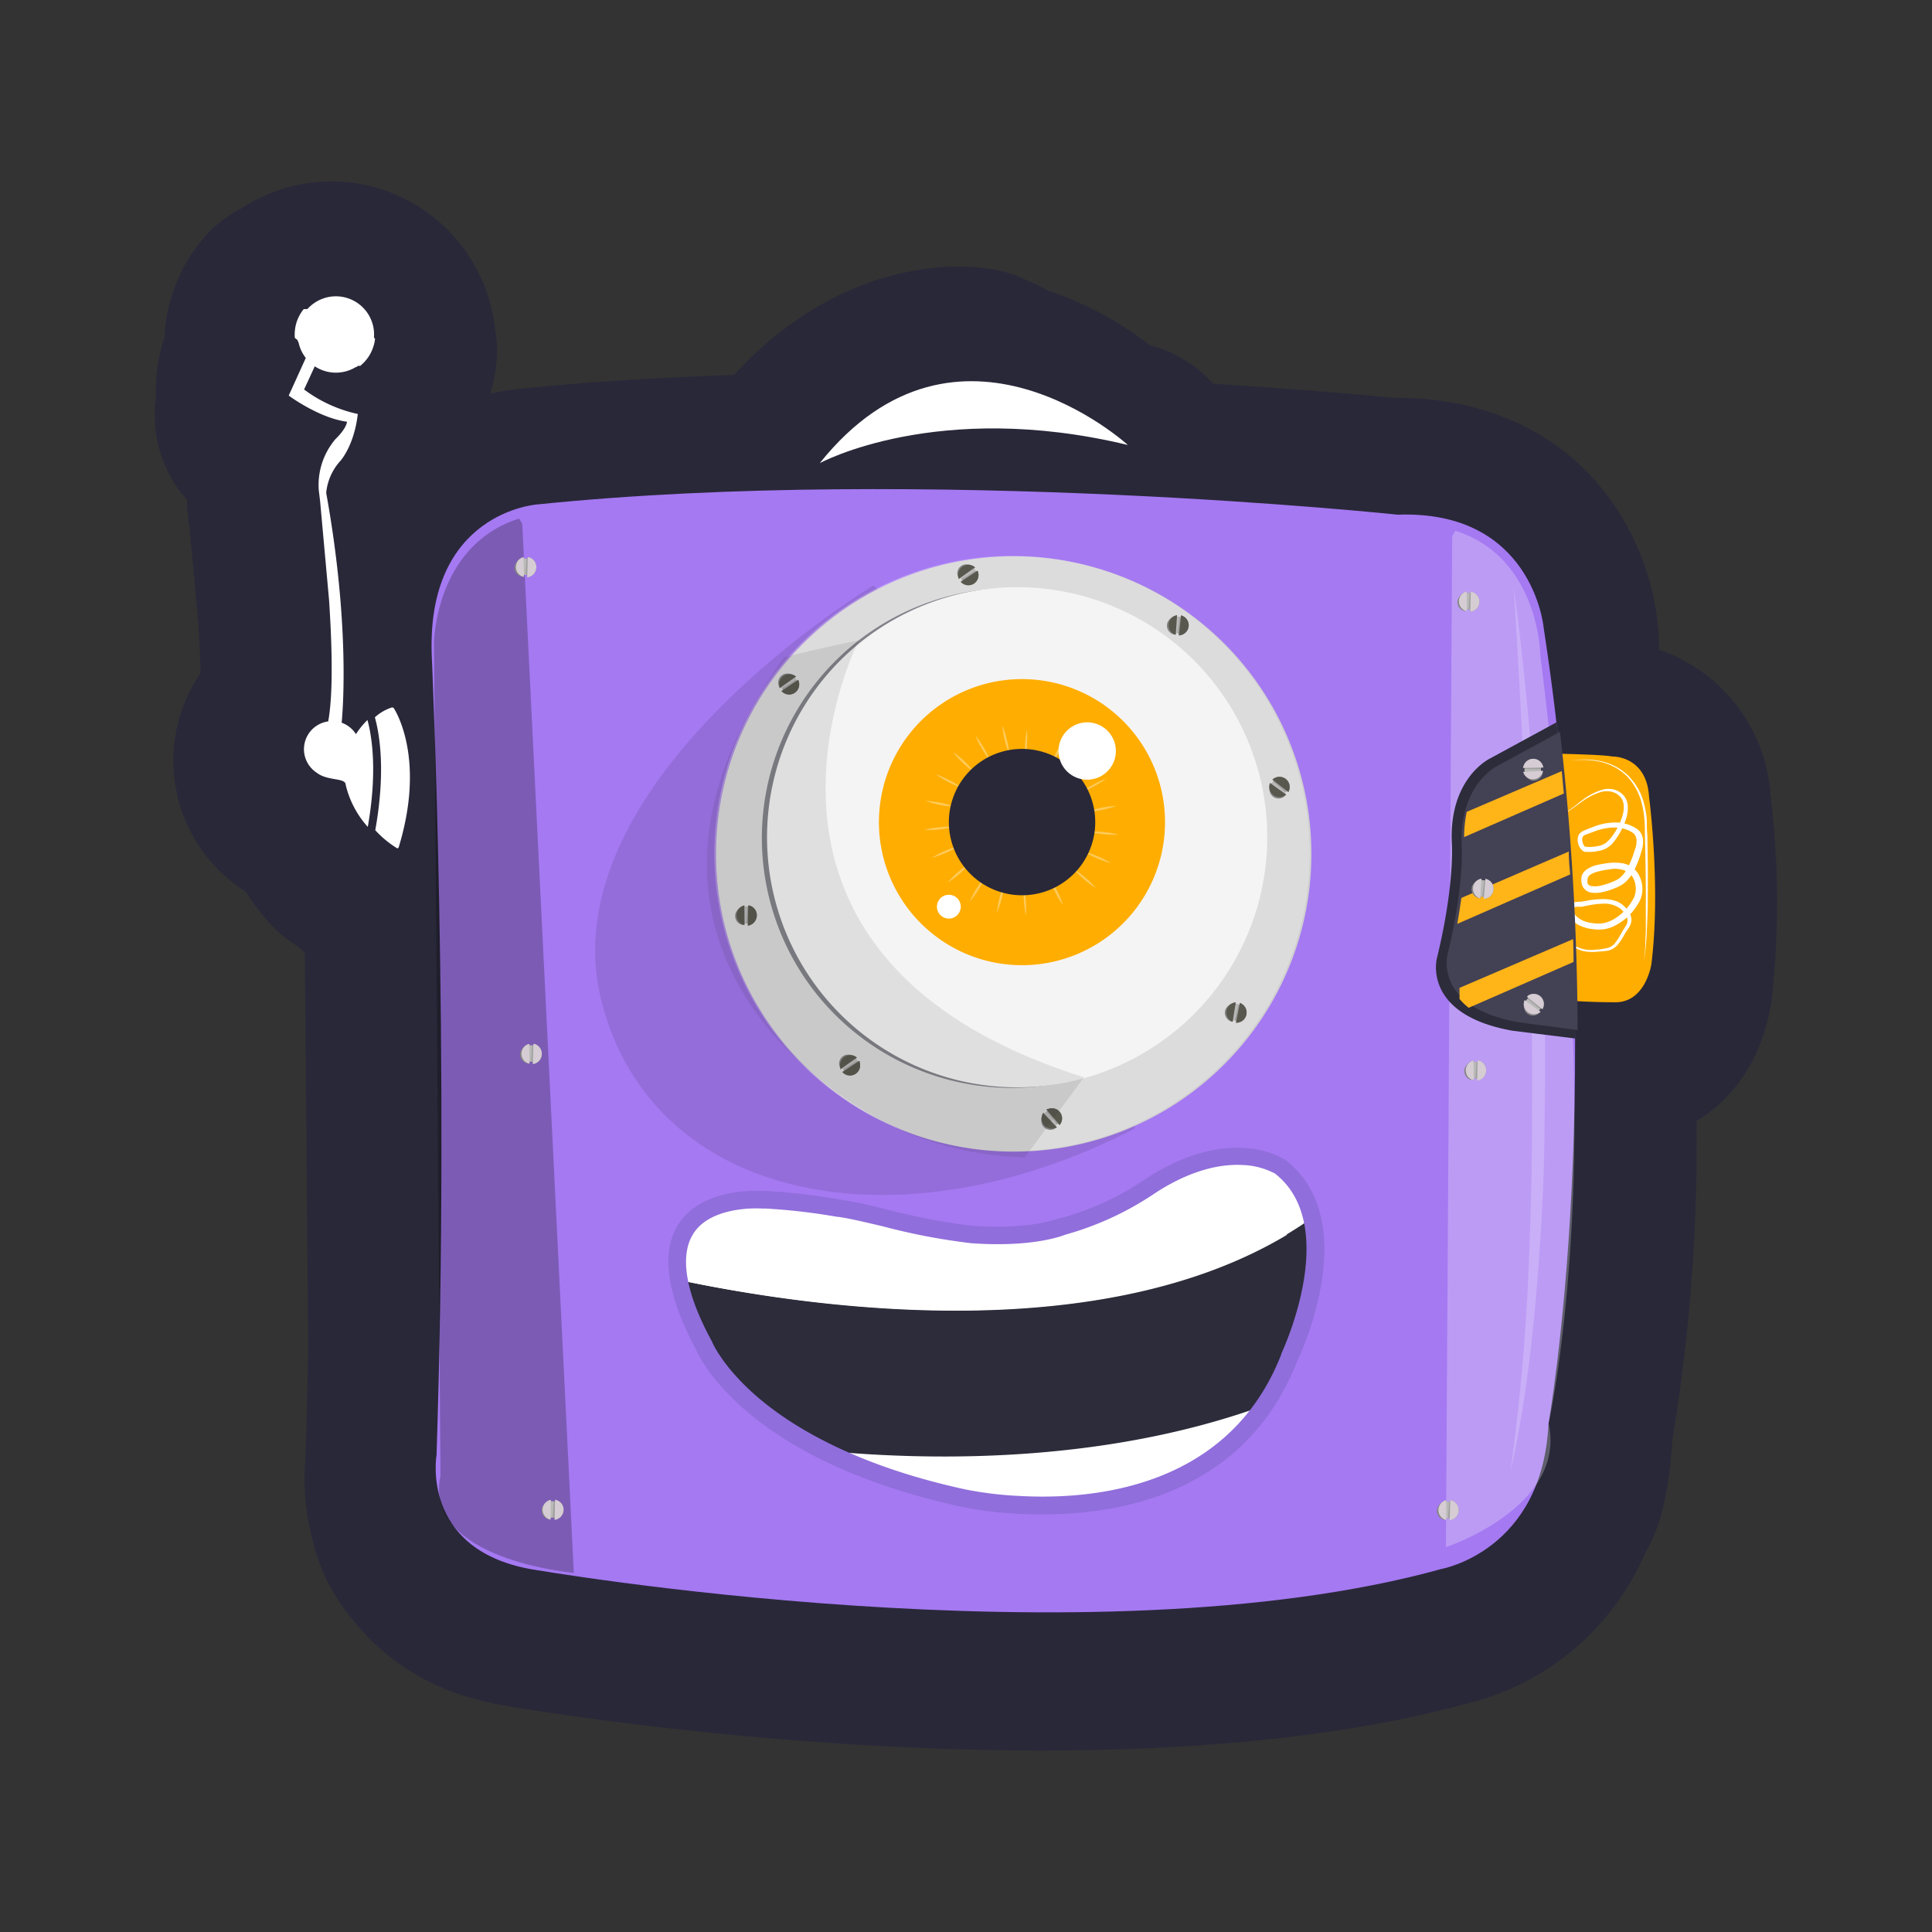 <svg xmlns="http://www.w3.org/2000/svg" id="Layer_1" data-name="Layer 1" viewBox="0 0 250 250"><rect x="0" y="0" width="250" height="250" fill="#333333" stroke="none"/><defs><style>.cls-1{fill:#292839}.cls-2{fill:#ffad00}.cls-3,.cls-5{fill:#fff}.cls-5{opacity:.25}.cls-7{fill:#848484}.cls-8{fill:#b9b9b8}.cls-9{fill:#a09f9f}.cls-10{fill:#d5cdd3}.cls-12{fill:#2c2c3a}.cls-14{fill:#ffb418}.cls-17{fill:#59584e}</style></defs><path d="M216.42 186.2a234.68 234.68 0 0 0 3.13-39.83v-1.32l.56-.35c7.4-4.86 9-13 9.31-16.89a114.59 114.59 0 0 0-.31-24.85 21.37 21.37 0 0 0-13.72-18.63l-.7-.24a29.67 29.67 0 0 0-.24-3.73c-.76-7.71-5.8-21.18-20.49-26.63a37.58 37.58 0 0 0-13.49-2.24c-3-.29-11.55-1.09-23.5-1.83a16.34 16.34 0 0 0-8.21-5 43.76 43.76 0 0 0-13.24-7.09 16.21 16.21 0 0 0-2.29-1.13l-.18-.08a16.28 16.28 0 0 0-6.15-1.7 19 19 0 0 0-2.33-.15h-1.46c-.63 0-1.25.05-1.83.11l-.89.09c-.68.09-1.36.18-2 .29l-1 .2c-.65.13-1.29.28-2.08.48l-1 .29c-.6.17-1.21.37-1.74.56s-.8.28-1.15.42c-.61.23-1.22.49-1.87.78-.38.16-.76.33-1 .48-.61.29-1.22.61-1.92 1-.33.18-.66.36-1 .57-.58.33-1.15.7-1.78 1.11l-1 .67c-.57.4-1.15.84-1.74 1.3-.33.24-.65.49-1 .76-.54.44-1.08.92-1.71 1.49-.28.25-.57.51-.88.81-.58.55-1.16 1.15-1.66 1.68l-.79.82-.08.1c-9.28.3-18.63.87-27.7 1.79a27.77 27.77 0 0 0-3.85.63 21.26 21.26 0 0 0 .8-4 16.08 16.08 0 0 0-.21-4.6 21.44 21.44 0 0 0-13.72-17.52l-1-.36a21.36 21.36 0 0 0-18 2.45A16.32 16.32 0 0 0 26 31.22a21.47 21.47 0 0 0-4.74 12.53 19.88 19.88 0 0 0-1.06 7.56 16.42 16.42 0 0 0 4 13.38c0 .7.05 1.41.13 2.13a7.72 7.72 0 0 0 .19 1.33l1.13 12.31c.19 2.8.27 5 .29 6.65a20 20 0 0 0 4.95 27.66c.3.22.61.43.93.64a30.1 30.1 0 0 0 3 4 16.33 16.33 0 0 0 3.62 3c.35.3.7.61 1 .86l.44 51.29c-.1 4.62-.2 9.3-.35 14a30.69 30.69 0 0 0 1 11 23.94 23.94 0 0 0 5 9.89A29.57 29.57 0 0 0 58.75 219a39.69 39.69 0 0 0 6.4 1.68c3.09.54 76 13 124.65-.23a33.84 33.84 0 0 0 23.2-19.73c2-3.22 3-8.22 3.42-14.52Zm-1.55-88.6a15.11 15.11 0 0 1-.67 2.28 15.56 15.56 0 0 0 .66-2.28Z" class="cls-1"/><path d="M199.28 97.12a13.3 13.3 0 0 0-1.55.29c1.71.1 9.29.17 10.89.48 0 0 4.45-.14 4.77 5.24 0 0 1.54 11.64.3 21.62 0 0-.69 4.75-4.43 4.94a82.72 82.72 0 0 1-9.7-.53l-.28-32" class="cls-2"/><path d="M200.22 107c.91-.34 1.46-1.16 2.24-1.71.36-.3.76-.56 1.13-.85s.74-.59 1.12-.87a8.32 8.32 0 0 1 2.53-1.35 3 3 0 0 1 1.48-.08 2.55 2.55 0 0 1 1.32.73 2.23 2.23 0 0 1 .59 1.41 4.29 4.29 0 0 1-.16 1.48 9.14 9.14 0 0 1-1.24 2.62 6 6 0 0 1-.44.59 2.51 2.51 0 0 1-.54.54 3 3 0 0 1-1.41.6 5.22 5.22 0 0 1-1.5.12h-.28l-.13-.06a1.21 1.21 0 0 1-.36-.31 1.85 1.85 0 0 1-.36-1.62 1.09 1.09 0 0 1 .09-.23l.07-.11.05-.06a1.54 1.54 0 0 1 .38-.28c.25-.13.47-.2.68-.3l.68-.26a7.9 7.9 0 0 1 2.88-.57 4.83 4.83 0 0 1 2.89.91 1.78 1.78 0 0 1 .53.72 2.66 2.66 0 0 1 .16.83 3.57 3.57 0 0 1-.09.8 2.54 2.54 0 0 1-.1.37l-.1.34a11.69 11.69 0 0 1-1.14 2.69 4.34 4.34 0 0 1-1 1.17 4 4 0 0 1-.67.43c-.23.11-.44.2-.68.29a8.09 8.09 0 0 1-1.42.44 4 4 0 0 1-1.55.08 1.55 1.55 0 0 1-.87-.5 1.42 1.42 0 0 1-.36-.91 1.54 1.54 0 0 1 0-.43v-.17a1.31 1.31 0 0 1 .06-.23 1.87 1.87 0 0 1 .58-.73 4 4 0 0 1 1.46-.62c.49-.11 1-.18 1.44-.24a6.87 6.87 0 0 1 1.51 0 3.09 3.09 0 0 1 1.51.55 2.91 2.91 0 0 1 1 1.28 3.87 3.87 0 0 1 .33 1.54 3.61 3.61 0 0 1-.35 1.54 7.84 7.84 0 0 1-.83 1.26 7.23 7.23 0 0 1-2.29 1.89 4.48 4.48 0 0 1-1.44.5 5.1 5.1 0 0 1-1.51 0 5 5 0 0 1-1.47-.37 3.46 3.46 0 0 1-1.29-.88 2.59 2.59 0 0 1-.43-.68 1.51 1.51 0 0 1-.15-.39 1.2 1.2 0 0 1 0-.51.81.81 0 0 1 .14-.3s0 0 .05-.05 0 0 .05-.06a.42.42 0 0 1 .13-.07 1.3 1.3 0 0 1 .42-.14 7.24 7.24 0 0 1 .73-.09h.32l.35-.08c.24 0 .47-.09.71-.12a11.69 11.69 0 0 1 1.44-.14 5.69 5.69 0 0 1 1.48.11 4 4 0 0 1 .74.23 1.93 1.93 0 0 1 .34.19l.16.1.15.12a3.68 3.68 0 0 1 .95 1.19 1.77 1.77 0 0 1 .18.8 2.15 2.15 0 0 1-.23.78c-.13.23-.27.42-.4.61s-.25.4-.36.6a8.24 8.24 0 0 1-.82 1.2 2.27 2.27 0 0 1-1.31.75c-.5.06-1 .1-1.43.13a6.4 6.4 0 0 1-1.45-.05 3.7 3.7 0 0 1-1.36-.52 8.08 8.08 0 0 1-1.11-.9 9.09 9.09 0 0 0-1.12-.84l-.6-.38c-.19-.14-.37-.29-.57-.42a1.26 1.26 0 0 0-.64-.27 5.3 5.3 0 0 1-.69 0 3.31 3.31 0 0 0 .7 0 1.36 1.36 0 0 1 .67.24c.2.13.39.28.58.4l.61.36a7.66 7.66 0 0 1 1.18.8 7 7 0 0 0 1.11.85 4.32 4.32 0 0 0 2.66.45c.46 0 .94-.11 1.39-.19a1.82 1.82 0 0 0 1.06-.65 8.43 8.43 0 0 0 .75-1.15c.21-.43.52-.84.72-1.21a1.16 1.16 0 0 0 0-1.14 3 3 0 0 0-.83-1 3.58 3.58 0 0 0-2.49-.58c-.46 0-.94.08-1.38.16l-.68.13-.33.08h-.39c-.24 0-.47 0-.67.09a.71.71 0 0 0-.24.09c-.07 0 0 0 0 0a1.08 1.08 0 0 0 .13.46 2.8 2.8 0 0 0 .33.51 3.07 3.07 0 0 0 1 .68 4.81 4.81 0 0 0 1.27.3 4.63 4.63 0 0 0 1.29 0 4.52 4.52 0 0 0 1.23-.44 6.63 6.63 0 0 0 2-1.71 8.21 8.21 0 0 0 .72-1.12 2.79 2.79 0 0 0 .26-1.18 2.91 2.91 0 0 0-.26-1.22 2.11 2.11 0 0 0-.72-.93 3.49 3.49 0 0 0-2.43-.36 11.51 11.51 0 0 0-1.35.24 3.36 3.36 0 0 0-1.14.46.85.85 0 0 0-.3.37 1.59 1.59 0 0 0-.06.51c0 .35.16.49.53.58a3.32 3.32 0 0 0 1.24-.07 10.48 10.48 0 0 0 1.28-.4c.21-.09.42-.17.61-.27a2.44 2.44 0 0 0 .54-.33 3.91 3.91 0 0 0 .83-1 10.39 10.39 0 0 0 1.06-2.5l.12-.33.09-.31a4.2 4.2 0 0 0 .06-.61 1.29 1.29 0 0 0-.39-1 1.66 1.66 0 0 0-.24-.17l-.28-.15a3.41 3.41 0 0 0-.6-.24 4.65 4.65 0 0 0-1.3-.2 7.33 7.33 0 0 0-2.62.5l-.66.24c-.22.1-.46.16-.62.25a.45.45 0 0 0-.29.31 1.09 1.09 0 0 0 0 .54 1.24 1.24 0 0 0 .22.51.59.59 0 0 0 .17.15h.19a4.91 4.91 0 0 0 1.31-.08 2.61 2.61 0 0 0 1.18-.46 4.75 4.75 0 0 0 .89-1 8.49 8.49 0 0 0 1.21-2.45 3.7 3.7 0 0 0 .17-1.31 1.83 1.83 0 0 0-.45-1.17 2.18 2.18 0 0 0-1.09-.65 2.81 2.81 0 0 0-1.32 0 8 8 0 0 0-2.47 1.22c-.4.27-.77.55-1.15.83s-.78.53-1.17.81a10.23 10.23 0 0 0-1.09.88 4 4 0 0 1-1.15.8Z" class="cls-3"/><path d="M203.14 98.46a9.86 9.86 0 0 1 2-.18 9.21 9.21 0 0 1 2 .22 7.09 7.09 0 0 1 3.61 1.93 7.7 7.7 0 0 1 2 3.61 11.93 11.93 0 0 1 .35 2c0 .7 0 1.38.07 2.06.05 2.73.08 5.47.05 8.2 0 1.36-.05 2.73-.12 4.1 0 .67-.08 1.36-.13 2a15.5 15.5 0 0 1-.29 2 19.68 19.68 0 0 0 .22-2c0-.68.05-1.36.07-2v-4.09c0-2.74-.05-5.46-.12-8.19 0-.68 0-1.38-.06-2.05a12.14 12.14 0 0 0-.32-2 8 8 0 0 0-1.86-3.54 7.11 7.11 0 0 0-3.49-1.94 10.55 10.55 0 0 0-3.98-.13Z" class="cls-3"/><path d="M69.56 65.27S55 66.19 55.88 85.16c0 0 2.33 50.51.61 103.12 0 0-2.13 12.08 12.05 14.74 0 0 72.35 12.64 118 0 0 0 13.08-2.32 13.84-18.85 0 0 8.15-45.8-.65-103.07 0 0-1.45-15.13-18.86-14.5.02 0-61.2-6.46-111.31-1.33Z" style="fill:#a579f2"/><path d="m188.31 68.67-.4.71-.81 130.82s15.63-5.14 13.3-16c0 0 3.6-16.2 3.32-42.11s-4.4-57.24-4.4-57.24-.06-12.69-11.01-16.18Z" class="cls-5"/><path d="m67.18 67.1.4.71 6.67 135.72s-19.57-1.7-17.25-12.59l-.84-107.71s.06-12.65 11.02-16.13Z" style="opacity:.25"/><path d="m67.62 72.24.9.08-.08 2.09-.93-.05.1-2.08" class="cls-7"/><path d="M67.76 72.09a1.69 1.69 0 0 0-1.13 1 1.17 1.17 0 0 0 1.05 1.54h.11ZM68.47 72.11h-.18l-.07 2.6a1.3 1.3 0 0 0 1.11-.91 1.32 1.32 0 0 0-.86-1.69Z" class="cls-7"/><path d="m67.62 72.24.9.08-.08 2.09-.93-.05.1-2.08" class="cls-8"/><path d="m68.15 72.29-.13 2.1.32.02.01-2.1-.2-.02z" class="cls-9"/><path d="M67.76 72.09a1.26 1.26 0 0 0-.94.89 1.3 1.3 0 0 0 .86 1.64h.11ZM68.47 72.11h-.18l-.07 2.6a1.3 1.3 0 0 0 1.11-.91 1.32 1.32 0 0 0-.86-1.69Z" class="cls-10"/><path d="m189.65 76.69.9.08-.09 2.09-.92-.05.1-2.08" class="cls-7"/><path d="M189.79 76.53a1.77 1.77 0 0 0-1.13 1 1.17 1.17 0 0 0 1 1.55h.11ZM190.5 76.56a.58.58 0 0 0-.18 0l-.07 2.6a1.31 1.31 0 0 0 .25-2.56Z" class="cls-7"/><path d="m189.65 76.69.9.08-.09 2.09-.92-.05.1-2.08" class="cls-8"/><path d="m190.18 76.73-.13 2.11.32.02v-2.1l-.19-.03z" class="cls-9"/><path d="M189.79 76.53a1.35 1.35 0 0 0-.95.89 1.32 1.32 0 0 0 .86 1.65h.11ZM190.5 76.56a.58.58 0 0 0-.18 0l-.07 2.6a1.31 1.31 0 0 0 .25-2.56Z" class="cls-10"/><path d="m68.35 135.23.89.08-.08 2.09-.93-.05.1-2.08" class="cls-7"/><path d="M68.48 135.08a1.68 1.68 0 0 0-1.13 1 1.18 1.18 0 0 0 1.05 1.55h.12ZM69.19 135.09h-.17l-.08 2.6a1.32 1.32 0 0 0 1.11-.92 1.34 1.34 0 0 0-.86-1.68Z" class="cls-7"/><path d="m68.35 135.23.89.08-.08 2.09-.93-.05.1-2.08" class="cls-8"/><path d="m68.87 135.28-.13 2.1.32.02.01-2.11-.2-.01z" class="cls-9"/><path d="M68.48 135.08a1.28 1.28 0 0 0-.94.88 1.31 1.31 0 0 0 .86 1.65h.12ZM69.19 135.09h-.17l-.08 2.6a1.32 1.32 0 0 0 1.11-.92 1.34 1.34 0 0 0-.86-1.68Z" class="cls-10"/><path d="m71.13 194.24.9.07-.09 2.09-.92-.04.1-2.09" class="cls-7"/><path d="M71.27 194.08a1.68 1.68 0 0 0-1.13 1 1.17 1.17 0 0 0 1 1.54h.11ZM72 194.11a.28.28 0 0 0-.17-.05l-.07 2.61a1.35 1.35 0 0 0 1.11-.92 1.31 1.31 0 0 0-.87-1.64Z" class="cls-7"/><path d="m71.13 194.24.9.07-.09 2.09-.92-.04.1-2.09" class="cls-8"/><path d="m71.66 194.28-.14 2.1.33.02v-2.11l-.19-.01z" class="cls-9"/><path d="M71.27 194.08a1.32 1.32 0 0 0-1 .88 1.33 1.33 0 0 0 .87 1.66h.11ZM72 194.11a.28.28 0 0 0-.17-.05l-.07 2.61a1.35 1.35 0 0 0 1.11-.92 1.31 1.31 0 0 0-.87-1.64Z" class="cls-10"/><path d="m190.54 137.38.89.08-.08 2.08-.93-.04.1-2.08" class="cls-7"/><path d="M190.67 137.22a1.79 1.79 0 0 0-1.13 1 1.18 1.18 0 0 0 1.05 1.55h.11ZM191.38 137.23h-.18l-.06 2.61a1.31 1.31 0 0 0 1.1-.92 1.33 1.33 0 0 0-.86-1.69Z" class="cls-7"/><path d="m190.54 137.38.89.08-.08 2.08-.93-.04.1-2.08" class="cls-8"/><path d="m191.06 137.43-.13 2.1.33.01v-2.09l-.2-.02z" class="cls-9"/><path d="M190.67 137.22a1.33 1.33 0 0 0-.94.89 1.31 1.31 0 0 0 .86 1.65h.11ZM191.38 137.23h-.18l-.06 2.61a1.31 1.31 0 0 0 1.1-.92 1.33 1.33 0 0 0-.86-1.69Z" class="cls-10"/><path d="m186.99 194.28.9.08-.09 2.1-.92-.06.1-2.07" class="cls-7"/><path d="M187.13 194.12a1.77 1.77 0 0 0-1.13 1 1.19 1.19 0 0 0 1 1.56h.12ZM187.83 194.15l-.17-.05-.07 2.62a1.35 1.35 0 0 0 1.11-.92 1.32 1.32 0 0 0-.87-1.65Z" class="cls-7"/><path d="m186.99 194.28.9.08-.09 2.1-.92-.06.1-2.07" class="cls-8"/><path d="m187.52 194.34-.13 2.09.32.01.01-2.09-.2-.01z" class="cls-9"/><path d="M187.13 194.12a1.33 1.33 0 0 0-.09 2.55h.12ZM187.83 194.15l-.17-.05-.07 2.62a1.35 1.35 0 0 0 1.11-.92 1.32 1.32 0 0 0-.87-1.65Z" class="cls-10"/><path d="M195.87 76c.67 4.74 1.17 9.49 1.65 14.26s.86 9.53 1.18 14.3.58 9.55.8 14.33.32 9.58.4 14.37 0 9.56-.06 14.35-.3 9.58-.63 14.36-.75 9.56-1.34 14.31-1.36 9.49-2.42 14.16a275.59 275.59 0 0 0 2.44-28.53c.18-4.78.31-9.54.34-14.31s.05-9.55 0-14.32-.16-9.55-.3-14.32-.33-9.55-.52-14.32q-.64-14.35-1.54-28.64Z" class="cls-3" style="opacity:.2"/><path d="m201.41 93.47-8.59 4.67s-5.36 2.51-4.95 11c0 0 .4 5.26-1.93 14.84 0 0-2 7.31 9.8 9.4l8.09 1a364.51 364.51 0 0 0-2.42-40.91Z" class="cls-12"/><path d="m201.86 94.7-8.07 4.39s-5 2.36-4.65 10.37c0 0 .37 5-1.82 14 0 0-1.91 6.87 9.22 8.83l7.6 1a344.73 344.73 0 0 0-2.28-38.59Z" style="fill:#434154"/><path d="m197.27 100.02.03-.9h2.11l-.02.92-2.08-.01" class="cls-7"/><path d="M197.1 99.89a1.75 1.75 0 0 0 1.05 1.09 1.18 1.18 0 0 0 1.49-1.12v-.11ZM197.1 99.19a1 1 0 0 0 0 .18l2.6-.05a1.31 1.31 0 0 0-2.57-.13Z" class="cls-7"/><path d="m197.27 100.02.03-.9h2.11l-.02.92-2.08-.01" class="cls-8"/><path d="m197.29 99.5 2.11.04v-.33l-2.1.09-.01.2z" class="cls-9"/><path d="M197.1 99.89a1.35 1.35 0 0 0 .93.91 1.33 1.33 0 0 0 1.61-.94v-.11ZM197.1 99.19a1 1 0 0 0 0 .18l2.6-.05a1.31 1.31 0 0 0-2.57-.13Z" class="cls-10"/><path d="m197.32 129.63.61-.68 1.62 1.32-.59.71-1.61-1.32" class="cls-7"/><path d="M197.28 129.42a1.76 1.76 0 0 0 .12 1.5 1.17 1.17 0 0 0 1.86.08l.1-.07ZM197.72 128.87a.36.36 0 0 0-.13.11l2 1.61a1.31 1.31 0 0 0-1.91-1.72Z" class="cls-7"/><path d="m197.32 129.63.61-.68 1.62 1.32-.59.71-1.61-1.32" class="cls-8"/><path d="m197.68 129.23 1.6 1.36.21-.25-1.68-1.25-.13.14z" class="cls-9"/><path d="M197.28 129.42a1.34 1.34 0 0 0 .15 1.29 1.31 1.31 0 0 0 1.83.29l.1-.07ZM197.72 128.87a.36.36 0 0 0-.13.11l2 1.61a1.31 1.31 0 0 0-1.91-1.72Z" class="cls-10"/><path d="m202.09 99.78-12.29 5.27a15.28 15.28 0 0 0-.34 3.27l12.9-5.64ZM203 110.19l-13.9 6c-.14 1-.31 2.14-.53 3.36l14.61-6.4c-.09-1-.18-1.97-.18-2.96ZM203.56 121.52l-14.7 6.31v1.43a7.7 7.7 0 0 0 1.19 1.15l13.56-5.93c.02-.98-.01-1.96-.05-2.96Z" class="cls-14"/><path d="m191.54 113.85.9.13-.22 2.09-.92-.11.23-2.07" class="cls-7"/><path d="M191.69 113.7a1.77 1.77 0 0 0-1.19.93 1.18 1.18 0 0 0 1 1.6h.11ZM192.4 113.77l-.18-.06-.22 2.6a1.31 1.31 0 0 0 .4-2.54Z" class="cls-7"/><path d="m191.54 113.85.9.13-.22 2.09-.92-.11.23-2.07" class="cls-8"/><path d="m192.06 113.93-.25 2.09.33.04.13-2.1-.21-.03z" class="cls-9"/><path d="M191.69 113.7a1.29 1.29 0 0 0-1 .83 1.32 1.32 0 0 0 .76 1.7h.11ZM192.4 113.77l-.18-.06-.22 2.6a1.31 1.31 0 0 0 .4-2.54Z" class="cls-10"/><path d="M113 75.76s-42.39 25.45-35.16 53.84c6.55 25.73 38.07 32.36 68.95 16.47l8.21-37.38Z" style="opacity:.1"/><path d="M167.94 122a38.52 38.52 0 1 1-25.26-48.26A38.52 38.52 0 0 1 167.94 122Z" style="fill:#d0d0d0"/><path d="M167.72 121.94a38.52 38.52 0 1 1-25.26-48.26 38.52 38.52 0 0 1 25.26 48.26Z" class="cls-5"/><path d="m96.18 117.31.9.08-.09 2.1-.92-.06.1-2.08" class="cls-7"/><path d="M96.32 117.16a1.74 1.74 0 0 0-1.13 1 1.17 1.17 0 0 0 1 1.54h.11ZM97 117.18a.65.65 0 0 0-.18 0l-.06 2.6a1.32 1.32 0 0 0 1.1-.91 1.31 1.31 0 0 0-.86-1.69Z" class="cls-7"/><path d="m96.18 117.31.9.08-.09 2.1-.92-.06.1-2.08" class="cls-8"/><path d="m96.71 117.36-.13 2.09.32.03v-2.1l-.19-.02z" class="cls-9"/><path d="M96.32 117.16a1.31 1.31 0 0 0-.08 2.53h.11ZM97 117.18a.65.65 0 0 0-.18 0l-.06 2.6a1.32 1.32 0 0 0 1.1-.91 1.31 1.31 0 0 0-.86-1.69Z" class="cls-17"/><path d="M161.79 118.09a32.34 32.34 0 1 1-21.2-40.52 32.34 32.34 0 0 1 21.2 40.52Z" style="fill:#82828a"/><path d="M162.5 118a32.36 32.36 0 1 1-21.22-40.54A32.34 32.34 0 0 1 162.5 118Z" style="fill:#f5f4f4"/><path d="M149.91 111.91a18.51 18.51 0 1 1-12.14-23.19 18.51 18.51 0 0 1 12.14 23.19Z" class="cls-2"/><g style="opacity:.35"><path d="m132.89 94.39-.21 3.81M132.89 94.39a11.08 11.08 0 0 1 0 1.91 10.18 10.18 0 0 1-.24 1.9 12.2 12.2 0 0 1 0-1.91 10.18 10.18 0 0 1 .24-1.9ZM137.73 95.62l-1.68 3.43M137.73 95.62a11 11 0 0 1-.73 1.78 11.42 11.42 0 0 1-1 1.65 12 12 0 0 1 .71-1.78 11 11 0 0 1 1.02-1.65ZM140.84 97.76l-2.63 2.77M140.84 97.76a10.84 10.84 0 0 1-1.21 1.48 11.64 11.64 0 0 1-1.42 1.29 11.66 11.66 0 0 1 1.22-1.53 12.33 12.33 0 0 1 1.41-1.24ZM143.17 100.74l-3.34 1.85M143.17 100.74a11.84 11.84 0 0 1-1.6 1 12 12 0 0 1-1.74.81 10.5 10.5 0 0 1 1.6-1 11 11 0 0 1 1.74-.81ZM144.49 104.27l-3.74.76M144.49 104.27a10.6 10.6 0 0 1-1.83.52 11.09 11.09 0 0 1-1.91.24 12.13 12.13 0 0 1 1.85-.52 11.91 11.91 0 0 1 1.89-.24ZM144.7 108.04l-3.79-.39M144.7 108a12 12 0 0 1-1.9-.05 12.29 12.29 0 0 1-1.89-.34 12.29 12.29 0 0 1 1.92.06 9.9 9.9 0 0 1 1.87.33ZM143.78 111.7l-3.5-1.51M143.78 111.7a12.71 12.71 0 0 1-3.5-1.51 13.18 13.18 0 0 1 3.5 1.51ZM141.8 114.91l-2.89-2.49M141.8 114.91a11.35 11.35 0 0 1-1.54-1.14 10.13 10.13 0 0 1-1.35-1.35 12.26 12.26 0 0 1 1.54 1.14 10.76 10.76 0 0 1 1.35 1.35ZM137.56 117.14l-1.69-3.41M137.56 117.14a13.58 13.58 0 0 1-1-1.64 14.27 14.27 0 0 1-.72-1.77 9.74 9.74 0 0 1 1 1.64 11.28 11.28 0 0 1 .72 1.77ZM132.74 118.44l-.21-3.8M132.74 118.44a11 11 0 0 1-.25-1.89 12.19 12.19 0 0 1 0-1.91 11.1 11.1 0 0 1 .24 1.9 10.07 10.07 0 0 1 .01 1.9ZM128.98 118.1l.94-3.7M129 118.1a11.93 11.93 0 0 1 .33-1.88 13 13 0 0 1 .61-1.82 11.85 11.85 0 0 1-.33 1.89 10.71 10.71 0 0 1-.61 1.81ZM125.49 116.65l2.01-3.24M125.49 116.65a12.33 12.33 0 0 1 .89-1.69 11.3 11.3 0 0 1 1.12-1.55 12.77 12.77 0 0 1-2 3.24ZM122.61 114.23l2.88-2.5M122.61 114.23a10.84 10.84 0 0 1 1.34-1.37 12.45 12.45 0 0 1 1.54-1.13 11.56 11.56 0 0 1-1.35 1.36 12.41 12.41 0 0 1-1.53 1.14ZM120.57 111.04l3.5-1.51M120.57 111a13 13 0 0 1 1.69-.89 12.46 12.46 0 0 1 1.81-.62 13.18 13.18 0 0 1-3.5 1.51ZM119.59 107.4l3.79-.41M119.59 107.4a10.9 10.9 0 0 1 1.88-.34 11 11 0 0 1 1.91-.07 12.53 12.53 0 0 1-3.79.41ZM119.74 103.63l3.74.75M119.74 103.63a13.19 13.19 0 0 1 1.89.23 11.08 11.08 0 0 1 1.85.52 11.89 11.89 0 0 1-1.9-.24 11.66 11.66 0 0 1-1.84-.51ZM121.09 100.18l3.38 1.78M121.09 100.18a13.07 13.07 0 0 1 1.75.77 10.25 10.25 0 0 1 1.63 1 11.53 11.53 0 0 1-1.76-.76 11 11 0 0 1-1.62-1.01ZM123.32 97.3l2.75 2.64M123.32 97.3a13.23 13.23 0 0 1 1.48 1.21 10.82 10.82 0 0 1 1.27 1.43 13.32 13.32 0 0 1-1.48-1.22 11.49 11.49 0 0 1-1.27-1.42ZM126.21 95.16l1.93 3.3M126.21 95.16a11.93 11.93 0 0 1 1.08 1.58 10.58 10.58 0 0 1 .85 1.72 11.31 11.31 0 0 1-1.08-1.58 9.82 9.82 0 0 1-.85-1.72ZM129.69 93.88l.93 3.7M129.69 93.88a10.73 10.73 0 0 1 .59 1.82 10.9 10.9 0 0 1 .34 1.88 11 11 0 0 1-.61-1.81 10.82 10.82 0 0 1-.32-1.89Z" class="cls-3"/></g><path d="M141.29 109.21a9.47 9.47 0 1 1-6.21-11.87 9.47 9.47 0 0 1 6.21 11.87Z" class="cls-1"/><path d="M144.22 98.3a3.71 3.71 0 1 1-2.43-4.66 3.71 3.71 0 0 1 2.43 4.66ZM124.25 117.79a1.54 1.54 0 0 1-2.94-.93 1.54 1.54 0 1 1 2.94.93Z" class="cls-3"/><path d="M138.71 108.4a6.77 6.77 0 1 1-4.44-8.48 6.78 6.78 0 0 1 4.44 8.48Z" class="cls-1"/><path d="m110.67 136.84.45.77-1.75 1.14-.49-.79 1.74-1.11" class="cls-7"/><path d="M110.88 136.85a1.75 1.75 0 0 0-1.47-.34 1.17 1.17 0 0 0-.65 1.74s0 .08 0 .11ZM111.26 137.44a1.77 1.77 0 0 0-.06-.17l-2.2 1.45a1.31 1.31 0 0 0 2.23-1.28Z" class="cls-7"/><path d="m110.67 136.84.45.77-1.75 1.14-.49-.79 1.74-1.11" class="cls-8"/><path d="m110.93 137.29-1.79 1.11.18.27 1.71-1.22-.1-.16z" class="cls-9"/><path d="M110.88 136.85a1.32 1.32 0 0 0-2.12 1.4.36.36 0 0 0 0 .11ZM111.26 137.44a1.77 1.77 0 0 0-.06-.17l-2.2 1.45a1.31 1.31 0 0 0 2.23-1.28Z" class="cls-17"/><path d="m135.04 144.16.71-.54 1.35 1.6-.71.57-1.33-1.6" class="cls-7"/><path d="M135 144a1.76 1.76 0 0 0-.16 1.5 1.17 1.17 0 0 0 1.82.43l.1-.06ZM135.57 143.5a.6.6 0 0 0-.16.08l1.7 2a1.31 1.31 0 0 0-1.54-2.05Z" class="cls-7"/><path d="m135.04 144.16.71-.54 1.35 1.6-.71.57-1.33-1.6" class="cls-8"/><path d="m135.46 143.84 1.32 1.64.25-.2-1.41-1.56-.16.12z" class="cls-9"/><path d="M135 144a1.34 1.34 0 0 0-.1 1.29 1.33 1.33 0 0 0 1.76.64l.1-.06ZM135.57 143.5a.6.6 0 0 0-.16.08l1.7 2a1.31 1.31 0 0 0-1.54-2.05Z" class="cls-17"/><path d="m159.74 129.85.88.23-.44 2.04-.9-.21.45-2.03" class="cls-7"/><path d="M159.91 129.71a1.77 1.77 0 0 0-1.28.79 1.18 1.18 0 0 0 .78 1.7h.1ZM160.6 129.85l-.16-.07-.51 2.56a1.32 1.32 0 0 0 .67-2.49Z" class="cls-7"/><path d="m159.74 129.85.88.23-.44 2.04-.9-.21.45-2.03" class="cls-8"/><path d="m160.26 129.99-.48 2.03.31.08.35-2.07-.18-.04z" class="cls-9"/><path d="M159.91 129.71a1.34 1.34 0 0 0-1.08.72 1.32 1.32 0 0 0 .58 1.77h.1ZM160.6 129.85l-.16-.07-.51 2.56a1.32 1.32 0 0 0 .67-2.49Z" class="cls-17"/><path d="m164.39 101.53.61-.67 1.63 1.31-.6.71-1.61-1.32" class="cls-7"/><path d="M164.35 101.32a1.75 1.75 0 0 0 .13 1.51 1.17 1.17 0 0 0 1.86.07l.09-.08ZM164.79 100.77l-.14.12 2.06 1.6a1.31 1.31 0 0 0-.08-1.43 1.32 1.32 0 0 0-1.84-.29Z" class="cls-7"/><path d="m164.39 101.53.61-.67 1.63 1.31-.6.71-1.61-1.32" class="cls-8"/><path d="m164.75 101.13 1.61 1.37.21-.25-1.69-1.27-.13.15z" class="cls-9"/><path d="M164.35 101.32a1.34 1.34 0 0 0 .15 1.29 1.32 1.32 0 0 0 1.84.29.34.34 0 0 0 .09-.08ZM164.79 100.77l-.14.12 2.06 1.6a1.31 1.31 0 0 0-.08-1.43 1.32 1.32 0 0 0-1.84-.29Z" class="cls-17"/><path d="m152.15 79.75.88.16-.26 2.07-.91-.13.27-2.06" class="cls-7"/><path d="M152.31 79.61a1.71 1.71 0 0 0-1.22.89 1.17 1.17 0 0 0 .92 1.62h.1ZM153 79.69a.58.58 0 0 0-.17-.06l-.29 2.59a1.33 1.33 0 0 0 1.18-.82 1.31 1.31 0 0 0-.72-1.71Z" class="cls-7"/><path d="m152.15 79.75.88.16-.26 2.07-.91-.13.27-2.06" class="cls-8"/><path d="m152.67 79.84-.31 2.08.33.05.18-2.1-.2-.03z" class="cls-9"/><path d="M152.31 79.61a1.29 1.29 0 0 0-1 .79 1.32 1.32 0 0 0 .73 1.72h.1ZM153 79.69a.58.58 0 0 0-.17-.06l-.29 2.59a1.33 1.33 0 0 0 1.18-.82 1.31 1.31 0 0 0-.72-1.71Z" class="cls-17"/><path d="m125.96 73.39.45.78-1.75 1.14-.49-.78 1.75-1.13" class="cls-7"/><path d="M126.17 73.42a1.75 1.75 0 0 0-1.47-.35 1.17 1.17 0 0 0-.65 1.74.76.76 0 0 1 0 .11ZM126.55 74a.76.76 0 0 0-.06-.16l-2.17 1.44a1.31 1.31 0 0 0 2.23-1.28Z" class="cls-7"/><path d="m125.96 73.39.45.78-1.75 1.14-.49-.78 1.75-1.13" class="cls-8"/><path d="m126.22 73.86-1.79 1.09.18.28 1.71-1.21-.1-.16z" class="cls-9"/><path d="M126.17 73.42a1.31 1.31 0 0 0-2.12 1.39v.11ZM126.55 74a.76.76 0 0 0-.06-.16l-2.17 1.44a1.31 1.31 0 0 0 2.23-1.28Z" class="cls-17"/><path d="m102.75 87.53.46.77-1.77 1.14-.48-.78 1.75-1.12" class="cls-7"/><path d="M103 87.55a1.73 1.73 0 0 0-1.46-.35 1.18 1.18 0 0 0-.66 1.75v.1ZM103.35 88.14a.87.87 0 0 0-.07-.17l-2.16 1.45a1.31 1.31 0 0 0 2.23-1.28Z" class="cls-7"/><path d="m102.75 87.53.46.77-1.77 1.14-.48-.78 1.75-1.12" class="cls-8"/><path d="m103.02 87.98-1.79 1.11.17.27 1.72-1.2-.1-.18z" class="cls-9"/><path d="M103 87.55a1.32 1.32 0 0 0-2.12 1.4.47.47 0 0 0 0 .1ZM103.35 88.14a.87.87 0 0 0-.07-.17l-2.16 1.45a1.31 1.31 0 0 0 2.23-1.28Z" class="cls-17"/><path d="M111.14 82.85s-20.84 40.82 29.13 56.55l-7.65 10.36a41.88 41.88 0 0 1-19.92-5.51c-16-9.31-32.25-29.84-11.26-59.18 0 0 3.41-.92 9.7-2.22Z" style="fill:#231e20;opacity:.1"/><path d="M100.17 154.84s-19.31-2-8.06 18.95c0 0 5.5 13.58 33.52 19.63 0 0 32.24 7.31 42.16-18.17 0 0 8.34-17.31-1.17-24.71 0 0-6.49-4.34-17 2.61a38.61 38.61 0 0 1-11.13 5.11s-3.63 1.65-11.8 1.07c-5.22-.36-14.21-3.07-17.29-3.39a76.1 76.1 0 0 0-9.23-1.1Z" class="cls-12"/><path d="M170.68 156.94a11.4 11.4 0 0 0-4.06-6.4s-6.49-4.34-17 2.61a38.61 38.61 0 0 1-11.13 5.11s-3.63 1.65-11.8 1.07c-5.22-.36-14.21-3.07-17.29-3.39a76.1 76.1 0 0 0-9.28-1.1s-13.93-1.45-11.23 11c17.97 3.66 57.66 9.05 81.79-8.9ZM125.63 193.42s26.53 6 38.87-11.89c-20 7.52-41.71 7.54-55.69 6.39a77.26 77.26 0 0 0 16.82 5.5Z" class="cls-3"/><path d="M157.81 155.2a59.37 59.37 0 0 1-27.81 7.67c-12.37.1-21.47-.22-40.39-4-.93 1.62-1.3 3.86-.62 7 16.91 3.48 53.23 8.48 77.54-6.08-1.14-3.16-3.65-7.51-8.72-4.59Z" class="cls-3"/><path d="M131.85 195.88a46.55 46.55 0 0 1-7.44-.91c-27.6-6-33.8-19.1-34.3-20.25-3.84-7.18-4.63-12.66-2.35-16.27 2.81-4.41 9.18-4.44 11.07-4.33h.44a80.79 80.79 0 0 1 9.38 1.1 60.61 60.61 0 0 1 6.06 1.27 82.43 82.43 0 0 0 11.14 2.13c7.69.55 11.21-1 11.25-1H137.31a36.85 36.85 0 0 0 10.76-4.95c4.44-2.94 8.74-4.33 12.8-4.12a11.6 11.6 0 0 1 5.41 1.51l.07.05c10 7.77 2.07 24.87 1.51 26-7.22 18.51-25.65 20.33-36.01 19.77Zm-33.14-39.49c-1.12-.08-6.84-.19-9 3.26-1.81 2.85-1 7.7 2.45 14l.05.13s1.41 3.29 6.09 7.23c4.35 3.66 12.5 8.66 26.62 11.72a46.69 46.69 0 0 0 7.08.85c9.75.53 27.1-1.16 33.8-18.34v-.08c.08-.17 7.8-16.52-.8-23.29a9.59 9.59 0 0 0-4.25-1.12c-3.51-.18-7.47 1.11-11.43 3.74a39.62 39.62 0 0 1-11.41 5.26c-.73.28-4.57 1.67-12.23 1.12a81.53 81.53 0 0 1-11.5-2.2c-2.49-.58-4.65-1.09-5.83-1.22h-.07a78.65 78.65 0 0 0-9.13-1.06h-.07a3.55 3.55 0 0 0-.37 0Z" style="fill:#906edb"/><path d="M106.08 59.93s15.2-8.29 39.86-2.35c0 0-21.94-20.04-39.86 2.35Z" class="cls-3"/><path d="M145.71 57.38c-2.39-2.06-22.82-18.5-39.63 2.55 0 0 8.19-7.2 17.85-7.72 7.32-.39 17.35 3.34 21.78 5.17Z" style="opacity:.15;fill:#fff"/><path d="M47.55 93.17A10 10 0 0 0 46.06 95a3.61 3.61 0 0 0-1.85-1.48c.21-2.19 1-13.12-2-29.74A7.13 7.13 0 0 1 44 59.69s1.81-1.91 2.3-6.12a17.89 17.89 0 0 1-6.95-3.17l1.38-3A4.88 4.88 0 0 0 42 48a4.94 4.94 0 1 0-2.43-1.68l-2.21 4.87s3.94 2.92 7.54 3.38c0 0 0 .8-1.49 2.25a9.15 9.15 0 0 0-2.16 6.62l.17 1.4 1.16 12.8c.39 5.87.55 12.12-.11 15.71A3.63 3.63 0 0 0 41 100c1.4 1.09 3.71.61 3.73 1.54a12.39 12.39 0 0 0 2.86 5.46c1.25-7.09.56-11.6-.04-13.83Z" class="cls-3"/><path d="M51.59 109.64c3.32-10.86 0-17-.63-18a.29.29 0 0 0-.3-.08 6 6 0 0 0-2.15 1.26c.62 2.25 1.41 7 .05 14.61a13.2 13.2 0 0 0 2.77 2.3c.12.1.23-.01.26-.09ZM48.16 44.77a5.23 5.23 0 0 0 .21-1 12.19 12.19 0 0 0-8.8-3.54 5 5 0 0 0-.86 1.62 4.79 4.79 0 0 0-.14 2.37 16.07 16.07 0 0 0 7.54 3.27 4.91 4.91 0 0 0 2.05-2.72Z" class="cls-3"/><path d="M46.6 47.35a5.19 5.19 0 0 0 1.72-2.52 4.8 4.8 0 0 0 .21-1A12.19 12.19 0 0 0 39.3 40a5.2 5.2 0 0 0-.93 1.72 5.39 5.39 0 0 0-.22 2 16.08 16.08 0 0 0 8.45 3.63Z" class="cls-3"/><path d="M48 44.38c0 .28-.12.5-.4.48s-.09-.23-.08-.51-.15-.51.13-.5.35.25.35.53Z" style="opacity:.7;fill:#fff"/></svg>